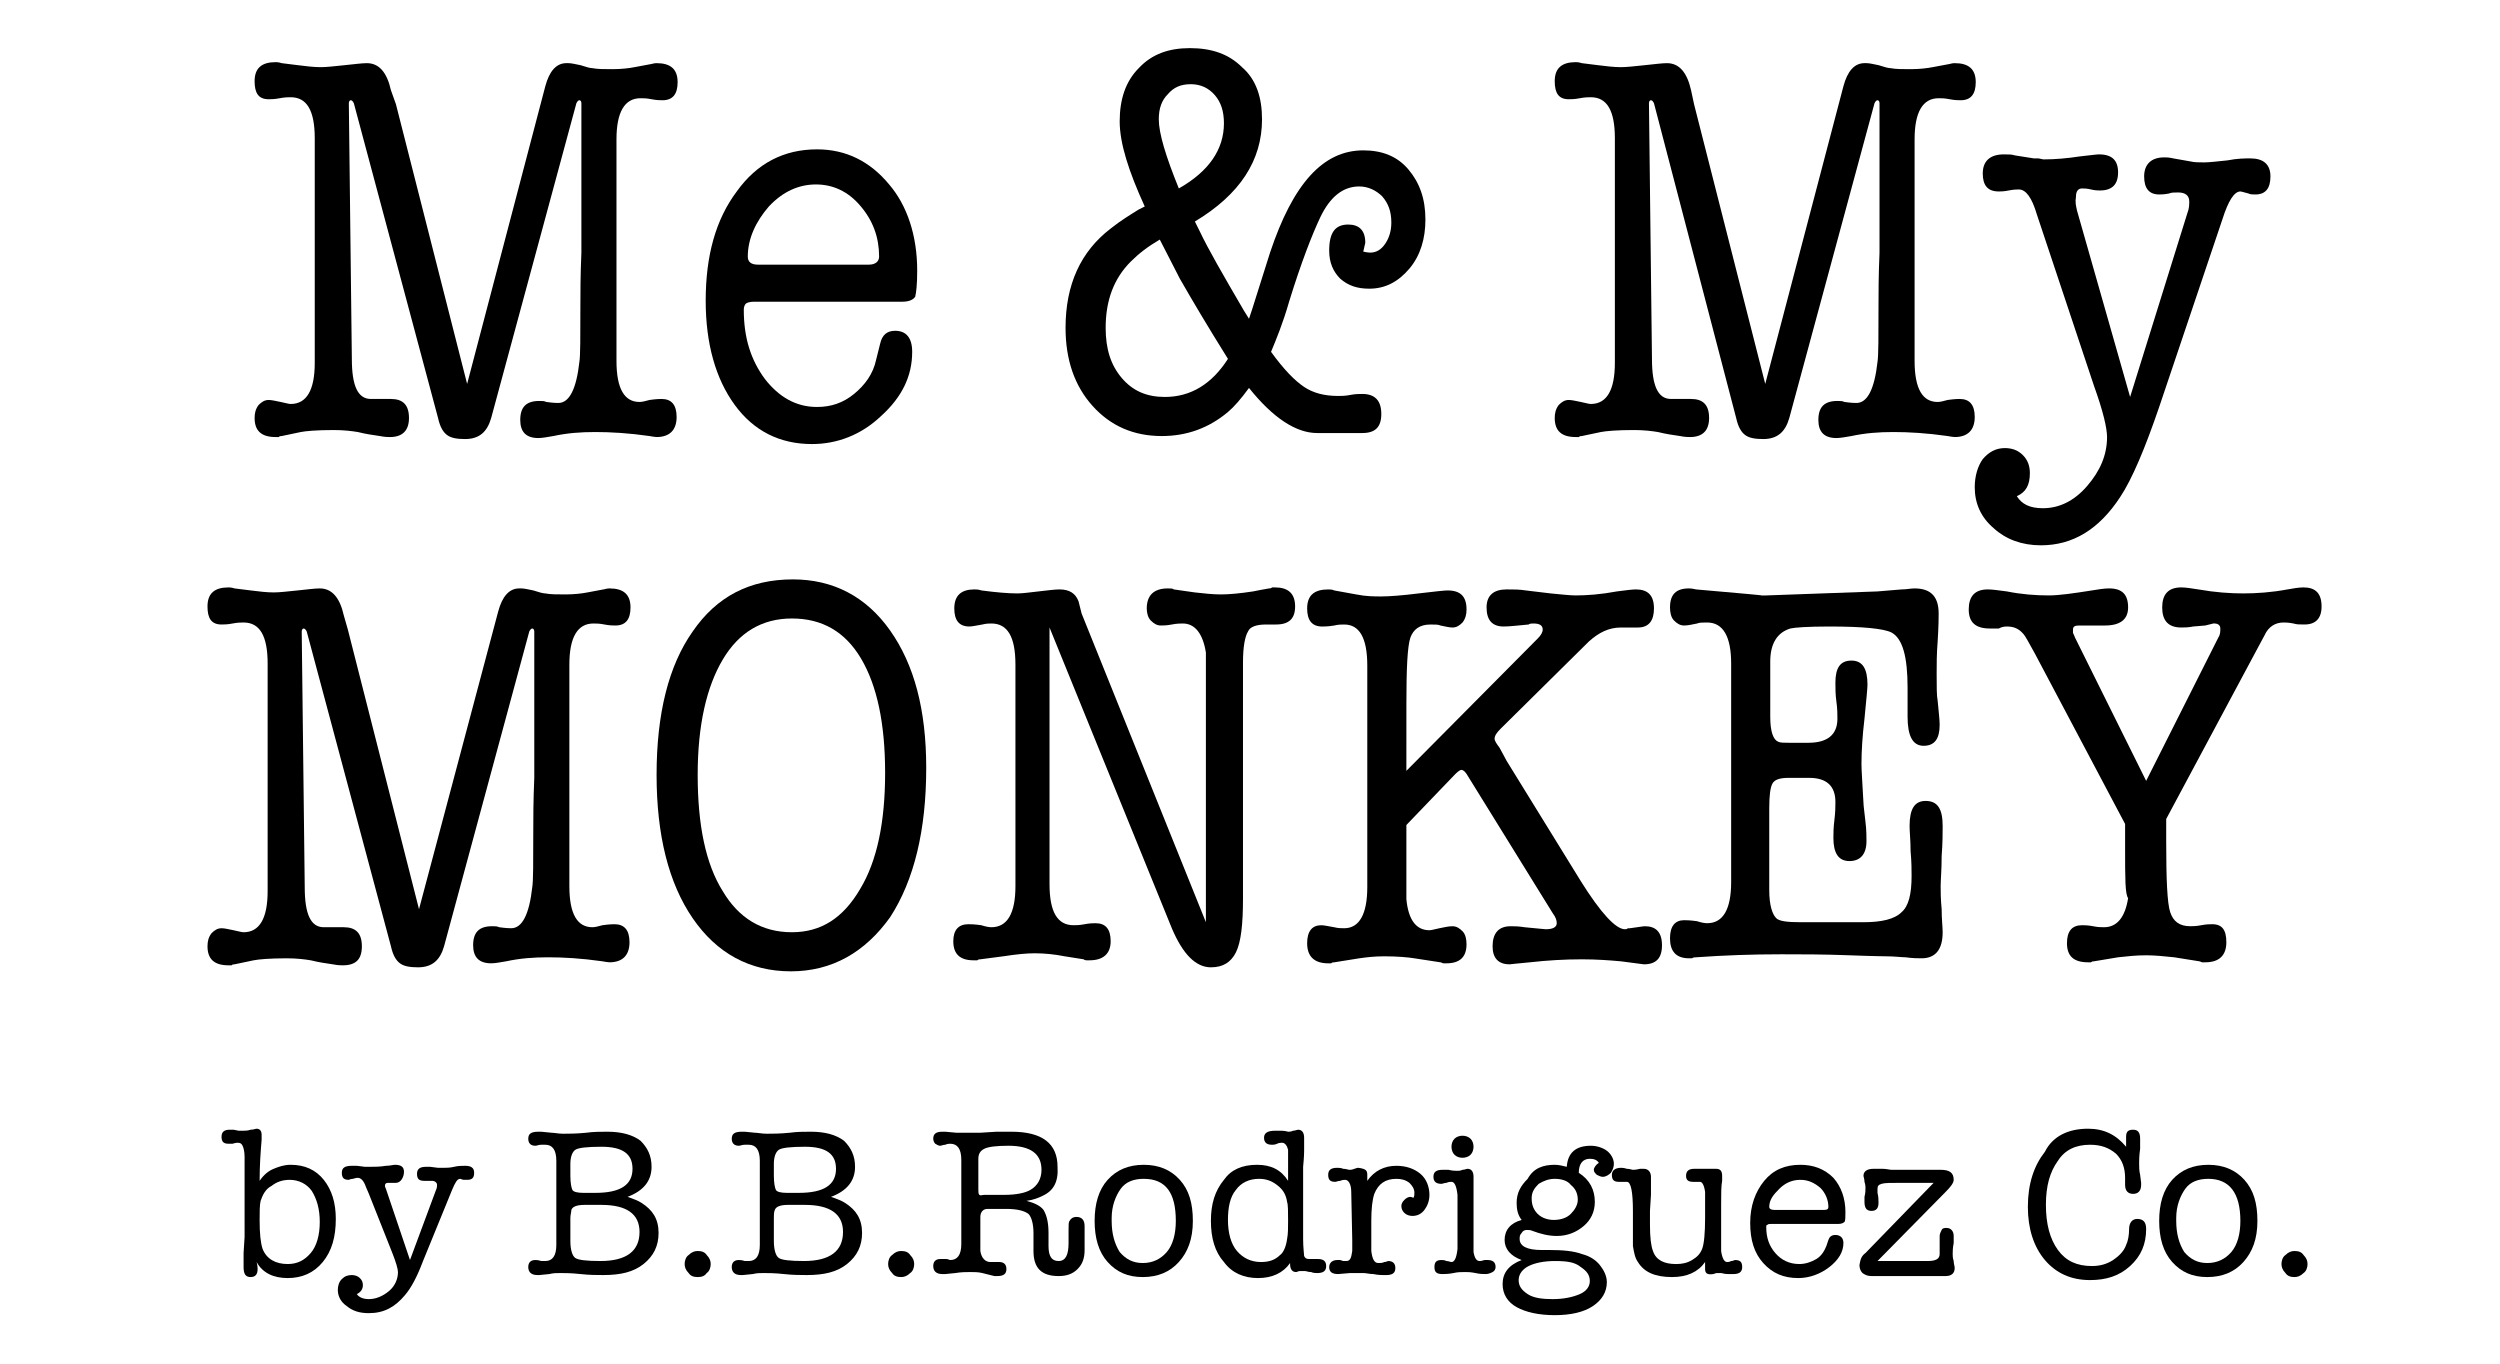 <?xml version="1.0" encoding="utf-8"?>
<!-- Generator: Adobe Illustrator 24.3.0, SVG Export Plug-In . SVG Version: 6.00 Build 0)  -->
<svg version="1.1" xmlns="http://www.w3.org/2000/svg" xmlns:xlink="http://www.w3.org/1999/xlink" x="0px" y="0px"
	 viewBox="0 0 249.4 136.1" style="enable-background:new 0 0 249.4 136.1;" xml:space="preserve">
<g id="Guides">
</g>
<g id="Crop_Marks">
	<g>
		<path d="M39.5,10.4l7.1,27.9l7.8-29.7c0.4-1.5,1.1-2.3,2.1-2.3h0.2c0.3,0,0.7,0.1,1.2,0.2c0.6,0.2,1,0.3,1.2,0.3
			c0.5,0.1,1.2,0.1,2,0.1c0.9,0,1.7-0.1,2.2-0.2l1.6-0.3c0.1,0,0.3-0.1,0.6-0.1c1.4,0,2.1,0.6,2.1,1.9c0,1.2-0.5,1.8-1.5,1.8
			c-0.2,0-0.6,0-1.1-0.1c-0.5-0.1-0.8-0.1-1.1-0.1c-1.6,0-2.4,1.4-2.4,4.1v3.9v4.8v4.7v8.7c0,2.8,0.8,4.1,2.3,4.1
			c0.3,0,0.6-0.1,1-0.2c0.7-0.1,1.1-0.1,1.2-0.1c1,0,1.5,0.6,1.5,1.8c0,1.3-0.7,2-2,2c0.1,0-0.2,0-0.7-0.1c-2.1-0.3-3.9-0.4-5.4-0.4
			c-1.5,0-2.8,0.1-4.2,0.4c-0.6,0.1-1.1,0.2-1.5,0.2c-1.2,0-1.8-0.6-1.8-1.8c0-1.3,0.6-1.9,1.9-1.9c0.3,0,0.5,0,0.7,0.1
			c0.7,0.1,1.1,0.1,1.2,0.1c1.1,0,1.8-1.4,2.1-4.1c0.1-0.6,0.1-2.5,0.1-5.6c0-1.2,0-3,0.1-5.3V20v-9.7c0-0.2-0.1-0.3-0.2-0.3
			c-0.1,0-0.2,0.1-0.3,0.3l-8.5,31.4c-0.4,1.4-1.2,2.1-2.6,2.1c-0.8,0-1.4-0.1-1.8-0.4c-0.4-0.3-0.7-0.8-0.9-1.7l-8.4-31.4
			c-0.1-0.2-0.2-0.3-0.3-0.3c-0.1,0-0.2,0.1-0.2,0.3l0.3,25.5c0,2.7,0.6,4,1.9,4c0.3,0,0.8,0,1.4,0h0.6c1.2,0,1.8,0.6,1.8,1.9
			c0,1.2-0.6,1.9-1.9,1.9c-0.2,0-0.5,0-1-0.1c-0.7-0.1-1.4-0.2-2.2-0.4c-0.6-0.1-1.4-0.2-2.4-0.2c-1.7,0-2.8,0.1-3.3,0.2l-1.9,0.4
			c-0.1,0-0.2,0-0.3,0.1c-0.1,0-0.2,0-0.3,0c-1.4,0-2.1-0.6-2.1-1.9c0-0.5,0.1-0.9,0.4-1.3c0.3-0.3,0.6-0.5,1-0.5
			c0.3,0,0.7,0.1,1.2,0.2c0.5,0.1,0.8,0.2,1,0.2c1.6,0,2.4-1.4,2.4-4.1V13.8c0-2.8-0.8-4.1-2.4-4.1c-0.2,0-0.6,0-1.1,0.1
			c-0.5,0.1-0.9,0.1-1.1,0.1c-1,0-1.4-0.6-1.4-1.8c0-1.3,0.7-1.9,2.1-1.9c0.1,0,0.3,0,0.6,0.1l1.6,0.2c0.8,0.1,1.6,0.2,2.3,0.2
			c0.6,0,1.4-0.1,2.4-0.2c1-0.1,1.7-0.2,2.2-0.2c1.2,0,2,0.9,2.4,2.7L39.5,10.4z"/>
		<path d="M91.5,27c0,1.4-0.1,2.2-0.2,2.6c-0.2,0.3-0.6,0.5-1.3,0.5H75.2c-0.4,0-0.7,0.1-0.8,0.2c-0.1,0.1-0.2,0.3-0.2,0.6
			c0,2.8,0.7,5,2.1,6.9c1.4,1.8,3.1,2.8,5.2,2.8c1.4,0,2.6-0.4,3.7-1.3c1.1-0.9,1.9-2,2.2-3.4l0.4-1.6c0.2-0.9,0.7-1.3,1.5-1.3
			c1.1,0,1.7,0.7,1.7,2.1c0,2.4-1,4.5-3.1,6.4c-2,1.9-4.4,2.8-6.9,2.8c-3.2,0-5.8-1.3-7.7-3.9c-1.9-2.6-2.9-6.1-2.9-10.4
			c0-4.5,1-8.1,3.1-10.9c2-2.8,4.7-4.2,8-4.2c2.9,0,5.3,1.2,7.2,3.5C90.5,20.5,91.5,23.5,91.5,27z M74.6,25.6c0,0.5,0.3,0.8,1,0.8
			h11.1c0.6,0,1-0.3,1-0.8c0-1.9-0.6-3.6-1.9-5.1c-1.2-1.4-2.7-2.1-4.4-2.1c-1.7,0-3.3,0.7-4.7,2.2C75.4,22.1,74.6,23.8,74.6,25.6z"
			/>
		<path d="M125.9,11.9c0,4.1-2.2,7.5-6.7,10.2l0.5,1c0.8,1.7,2.3,4.3,4.4,7.9l0.5,0.8l0.3-0.9l1.8-5.7C129,18.3,132,15,136,15
			c1.9,0,3.4,0.6,4.5,1.9c1.1,1.3,1.7,2.9,1.7,5c0,1.9-0.5,3.6-1.6,4.9c-1.1,1.3-2.4,2-4,2c-1.2,0-2.1-0.3-2.9-1
			c-0.7-0.7-1.1-1.6-1.1-2.8c0-1.8,0.6-2.6,1.9-2.6c1.1,0,1.7,0.6,1.7,1.8c0,0.1-0.1,0.4-0.2,0.9c0.4,0.1,0.7,0.1,0.7,0.1
			c0.6,0,1.1-0.3,1.5-0.9c0.4-0.6,0.6-1.3,0.6-2.1c0-1.1-0.3-1.9-0.9-2.6c-0.6-0.6-1.4-1-2.3-1c-1.6,0-2.9,1-3.9,3.1
			c-0.8,1.7-1.9,4.5-3.1,8.4c-0.6,2.1-1.3,3.8-1.8,5c1.3,1.8,2.4,2.9,3.3,3.5c0.9,0.6,2,0.9,3.4,0.9c0.3,0,0.7,0,1.2-0.1
			c0.5-0.1,0.9-0.1,1.2-0.1c1.3,0,1.9,0.7,1.9,2c0,1.3-0.6,1.9-1.9,1.9c0,0-0.3,0-0.7,0c-0.4,0-0.9,0-1.3,0h-2.5
			c-2.1,0-4.4-1.5-6.8-4.5c-0.8,1.1-1.5,1.9-2.1,2.4c-1.9,1.6-4.1,2.4-6.6,2.4c-2.8,0-5.1-1-6.9-3c-1.8-2-2.7-4.6-2.7-7.8
			c0-4.3,1.5-7.6,4.5-9.9c1-0.8,2-1.4,2.8-1.9l0.6-0.3c-1.6-3.5-2.5-6.3-2.5-8.5c0-2.2,0.6-4,1.9-5.3c1.3-1.4,3-2,5.1-2
			c2.2,0,3.9,0.6,5.2,1.9C125.3,7.9,125.9,9.7,125.9,11.9z M117.7,27.8c-0.7-1.4-1.4-2.7-2-3.9c-1.2,0.7-2.1,1.4-2.9,2.2
			c-1.7,1.7-2.5,3.9-2.5,6.6c0,2.1,0.5,3.7,1.6,5c1.1,1.3,2.5,1.9,4.3,1.9c2.6,0,4.7-1.3,6.3-3.8C120.5,32.6,118.9,29.9,117.7,27.8z
			 M115.6,11.9c0,1.4,0.7,3.7,2,6.9c3-1.7,4.5-3.9,4.5-6.5c0-1.2-0.3-2.1-0.9-2.8c-0.6-0.7-1.4-1.1-2.4-1.1c-1,0-1.7,0.3-2.3,1
			C115.9,10,115.6,10.8,115.6,11.9z"/>
		<path d="M169,10.4l7.1,27.9l7.8-29.7c0.4-1.5,1.1-2.3,2.1-2.3h0.2c0.3,0,0.7,0.1,1.2,0.2c0.6,0.2,1,0.3,1.2,0.3
			c0.5,0.1,1.2,0.1,2,0.1c0.9,0,1.7-0.1,2.2-0.2l1.6-0.3c0.1,0,0.3-0.1,0.6-0.1c1.4,0,2.1,0.6,2.1,1.9c0,1.2-0.5,1.8-1.5,1.8
			c-0.2,0-0.6,0-1.1-0.1c-0.5-0.1-0.8-0.1-1.1-0.1c-1.6,0-2.4,1.4-2.4,4.1v3.9v4.8v4.7v8.7c0,2.8,0.8,4.1,2.3,4.1
			c0.3,0,0.6-0.1,1-0.2c0.7-0.1,1.1-0.1,1.2-0.1c1,0,1.5,0.6,1.5,1.8c0,1.3-0.7,2-2,2c0.1,0-0.2,0-0.7-0.1c-2.1-0.3-3.9-0.4-5.4-0.4
			c-1.5,0-2.8,0.1-4.2,0.4c-0.6,0.1-1.1,0.2-1.5,0.2c-1.2,0-1.8-0.6-1.8-1.8c0-1.3,0.6-1.9,1.9-1.9c0.3,0,0.5,0,0.7,0.1
			c0.7,0.1,1.1,0.1,1.2,0.1c1.1,0,1.8-1.4,2.1-4.1c0.1-0.6,0.1-2.5,0.1-5.6c0-1.2,0-3,0.1-5.3V20v-9.7c0-0.2-0.1-0.3-0.2-0.3
			c-0.1,0-0.2,0.1-0.3,0.3l-8.5,31.4c-0.4,1.4-1.2,2.1-2.6,2.1c-0.8,0-1.4-0.1-1.8-0.4c-0.4-0.3-0.7-0.8-0.9-1.7L165,10.3
			c-0.1-0.2-0.2-0.3-0.3-0.3c-0.1,0-0.2,0.1-0.2,0.3l0.3,25.5c0,2.7,0.6,4,1.9,4c0.3,0,0.8,0,1.4,0h0.6c1.2,0,1.8,0.6,1.8,1.9
			c0,1.2-0.6,1.9-1.9,1.9c-0.2,0-0.5,0-1-0.1c-0.7-0.1-1.4-0.2-2.2-0.4c-0.6-0.1-1.4-0.2-2.4-0.2c-1.7,0-2.8,0.1-3.3,0.2l-1.9,0.4
			c-0.1,0-0.2,0-0.3,0.1c-0.1,0-0.2,0-0.3,0c-1.4,0-2.1-0.6-2.1-1.9c0-0.5,0.1-0.9,0.4-1.3c0.3-0.3,0.6-0.5,1-0.5
			c0.3,0,0.7,0.1,1.2,0.2c0.5,0.1,0.8,0.2,1,0.2c1.6,0,2.4-1.4,2.4-4.1V13.8c0-2.8-0.8-4.1-2.4-4.1c-0.2,0-0.6,0-1.1,0.1
			c-0.5,0.1-0.9,0.1-1.1,0.1c-1,0-1.4-0.6-1.4-1.8c0-1.3,0.7-1.9,2.1-1.9c0.1,0,0.3,0,0.6,0.1l1.6,0.2c0.8,0.1,1.6,0.2,2.3,0.2
			c0.6,0,1.4-0.1,2.4-0.2c1-0.1,1.7-0.2,2.2-0.2c1.2,0,2,0.9,2.4,2.7L169,10.4z"/>
		<path d="M207.2,21l5.3,18.6l5.7-18.3c0.2-0.5,0.2-0.9,0.2-1.2c0-0.6-0.4-0.9-1.1-0.9c-0.4,0-0.7,0-0.9,0.1c-0.5,0.1-0.8,0.1-1,0.1
			c-1,0-1.5-0.6-1.5-1.8c0-1.2,0.7-1.9,2-1.9c0.2,0,0.5,0,0.9,0.1l1.7,0.3c0.4,0.1,0.9,0.1,1.4,0.1c0.5,0,1.3-0.1,2.3-0.2
			c1-0.2,1.8-0.2,2.3-0.2c1.3,0,2,0.6,2,1.8c0,1.2-0.5,1.8-1.5,1.8c-0.3,0-0.5,0-0.7-0.1c-0.4-0.1-0.7-0.2-0.8-0.2
			c-0.6,0-1.2,0.9-1.8,2.8l-6.3,18.7c-1.4,4.1-2.7,7.2-3.9,9c-2.1,3.2-4.7,4.8-7.9,4.8c-1.9,0-3.5-0.6-4.7-1.7
			c-1.3-1.1-1.9-2.5-1.9-4.1c0-1.1,0.3-2.1,0.8-2.8c0.6-0.7,1.3-1.1,2.2-1.1c0.7,0,1.3,0.2,1.8,0.7c0.5,0.5,0.7,1.1,0.7,1.8
			c0,1.2-0.4,1.9-1.3,2.3c0.5,0.8,1.3,1.2,2.6,1.2c1.6,0,3.1-0.7,4.4-2.2c1.3-1.5,2-3.1,2-4.9c0-0.9-0.4-2.6-1.3-5.1l-5.1-15.3
			l-0.6-1.8c-0.5-1.7-1.1-2.5-1.8-2.5c-0.2,0-0.5,0-1,0.1c-0.5,0.1-0.8,0.1-1,0.1c-1.1,0-1.6-0.6-1.6-1.8c0-1.2,0.7-1.9,2.1-1.9
			c0.5,0,0.8,0,1.1,0.1l1.9,0.3c0,0,0.2,0,0.4,0c0.2,0,0.4,0.1,0.6,0.1c1.1,0,2.3-0.1,3.6-0.3c1-0.1,1.6-0.2,1.9-0.2
			c1.3,0,1.9,0.6,1.9,1.8s-0.6,1.8-1.8,1.8c-0.2,0-0.5,0-0.9-0.1c-0.4-0.1-0.7-0.1-0.9-0.1c-0.4,0-0.6,0.3-0.6,0.8
			C207,20.2,207.1,20.5,207.2,21z"/>
	</g>
	<g>
		<path d="M34.7,62.8l7.1,27.9L49.7,61c0.4-1.5,1.1-2.3,2.1-2.3H52c0.3,0,0.7,0.1,1.2,0.2c0.6,0.2,1,0.3,1.2,0.3
			c0.5,0.1,1.2,0.1,2,0.1c0.9,0,1.7-0.1,2.2-0.2l1.6-0.3c0.1,0,0.3-0.1,0.6-0.1c1.4,0,2.1,0.6,2.1,1.9c0,1.2-0.5,1.8-1.5,1.8
			c-0.2,0-0.6,0-1.1-0.1c-0.5-0.1-0.8-0.1-1.1-0.1c-1.6,0-2.4,1.4-2.4,4.1v3.9v4.8v4.7v8.7c0,2.8,0.8,4.1,2.3,4.1
			c0.3,0,0.6-0.1,1-0.2c0.7-0.1,1.1-0.1,1.2-0.1c1,0,1.5,0.6,1.5,1.8c0,1.3-0.7,2-2,2c0.1,0-0.2,0-0.7-0.1c-2.1-0.3-3.9-0.4-5.4-0.4
			c-1.5,0-2.8,0.1-4.2,0.4c-0.6,0.1-1.1,0.2-1.5,0.2c-1.2,0-1.8-0.6-1.8-1.8c0-1.3,0.6-1.9,1.9-1.9c0.3,0,0.5,0,0.7,0.1
			c0.7,0.1,1.1,0.1,1.2,0.1c1.1,0,1.8-1.4,2.1-4.1c0.1-0.6,0.1-2.5,0.1-5.6c0-1.2,0-3,0.1-5.3v-4.9v-9.7c0-0.2-0.1-0.3-0.2-0.3
			c-0.1,0-0.2,0.1-0.3,0.3l-8.5,31.4c-0.4,1.4-1.2,2.1-2.6,2.1c-0.8,0-1.4-0.1-1.8-0.4c-0.4-0.3-0.7-0.8-0.9-1.7l-8.4-31.4
			c-0.1-0.2-0.2-0.3-0.3-0.3c-0.1,0-0.2,0.1-0.2,0.3l0.3,25.5c0,2.7,0.6,4,1.9,4c0.3,0,0.8,0,1.4,0h0.6c1.2,0,1.8,0.6,1.8,1.9
			s-0.6,1.9-1.9,1.9c-0.2,0-0.5,0-1-0.1c-0.7-0.1-1.4-0.2-2.2-0.4c-0.6-0.1-1.4-0.2-2.4-0.2c-1.7,0-2.8,0.1-3.3,0.2l-1.9,0.4
			c-0.1,0-0.2,0-0.3,0.1c-0.1,0-0.2,0-0.3,0c-1.4,0-2.1-0.6-2.1-1.9c0-0.5,0.1-0.9,0.4-1.3c0.3-0.3,0.6-0.5,1-0.5
			c0.3,0,0.7,0.1,1.2,0.2c0.5,0.1,0.8,0.2,1,0.2c1.6,0,2.4-1.4,2.4-4.1V66.2c0-2.8-0.8-4.1-2.4-4.1c-0.2,0-0.6,0-1.1,0.1
			c-0.5,0.1-0.9,0.1-1.1,0.1c-1,0-1.4-0.6-1.4-1.8c0-1.3,0.7-1.9,2.1-1.9c0.1,0,0.3,0,0.6,0.1l1.6,0.2c0.8,0.1,1.6,0.2,2.3,0.2
			c0.6,0,1.4-0.1,2.4-0.2c1-0.1,1.7-0.2,2.2-0.2c1.2,0,2,0.9,2.4,2.7L34.7,62.8z"/>
		<path d="M78.9,96.9c-4.1,0-7.4-1.8-9.8-5.3c-2.4-3.5-3.6-8.3-3.6-14.3c0-6.1,1.2-10.9,3.6-14.3c2.4-3.5,5.7-5.2,10-5.2
			c4,0,7.3,1.7,9.7,5.1c2.4,3.4,3.6,7.9,3.6,13.7c0,6.2-1.2,11.2-3.6,14.9C86.3,95,83,96.9,78.9,96.9z M79,61.7
			c-3,0-5.3,1.4-6.9,4.1c-1.6,2.7-2.5,6.5-2.5,11.5c0,5,0.8,8.9,2.5,11.6c1.6,2.7,3.9,4.1,6.9,4.1c2.9,0,5.1-1.4,6.8-4.3
			c1.7-2.8,2.5-6.7,2.5-11.6c0-4.9-0.8-8.7-2.4-11.4C84.3,63,82,61.7,79,61.7z"/>
		<path d="M107.9,61.2L120.3,92V69.8c0-2.9,0-4.4,0-4.7c-0.3-1.9-1.1-2.9-2.3-2.9c-0.2,0-0.6,0-1.1,0.1c-0.5,0.1-0.9,0.1-1.1,0.1
			c-0.4,0-0.7-0.2-1-0.5s-0.4-0.8-0.4-1.2c0-1.3,0.7-2,2.1-2c0.3,0,0.5,0,0.6,0.1l2.1,0.3c0.9,0.1,1.8,0.2,2.6,0.2
			c0.8,0,1.9-0.1,3.2-0.3c0.5-0.1,1-0.2,1.6-0.3c0.1,0,0.2,0,0.3-0.1c0.1,0,0.2,0,0.3,0c1.3,0,2,0.6,2,1.9c0,1.2-0.6,1.8-1.9,1.8
			c-0.2,0-0.4,0-0.5,0h-0.5c-0.9,0-1.6,0.2-1.8,0.7c-0.3,0.5-0.5,1.5-0.5,3.1v3.1V75v14.7c0,2.5-0.2,4.3-0.7,5.3
			c-0.5,1-1.3,1.5-2.5,1.5c-1.5,0-2.8-1.3-3.9-3.9l-12.2-30v25.6c0,2.8,0.8,4.1,2.4,4.1c0.2,0,0.6,0,1.1-0.1
			c0.5-0.1,0.9-0.1,1.1-0.1c1,0,1.5,0.6,1.5,1.8c0,1.2-0.7,1.9-2.1,1.9c-0.1,0-0.2,0-0.3,0c-0.2,0-0.3-0.1-0.3-0.1l-1.9-0.3
			c-1-0.2-2-0.3-3-0.3c-0.8,0-1.8,0.1-3.1,0.3l-2.3,0.3c-0.1,0-0.2,0-0.3,0.1c-0.2,0-0.3,0-0.4,0c-1.3,0-2-0.6-2-1.9
			c0-1.1,0.5-1.7,1.5-1.7c0.2,0,0.6,0,1.3,0.1c0.3,0.1,0.7,0.2,1,0.2c1.6,0,2.4-1.4,2.4-4.1v-3.9v-4.8V75v-8.7
			c0-2.8-0.8-4.1-2.4-4.1c-0.2,0-0.5,0-0.9,0.1c-0.6,0.1-1,0.2-1.3,0.2c-1,0-1.5-0.6-1.5-1.8c0-1.3,0.7-1.9,2-1.9
			c0.2,0,0.4,0,0.7,0.1c1.5,0.2,2.7,0.3,3.6,0.3c0.5,0,1.2-0.1,2.1-0.2c0.9-0.1,1.6-0.2,2.1-0.2c1,0,1.6,0.4,1.9,1.2L107.9,61.2z"/>
		<path d="M140.3,76.9l13.1-13.2c0.3-0.3,0.5-0.6,0.5-0.9c0-0.4-0.3-0.6-0.9-0.6c-0.2,0-0.4,0-0.5,0.1c-1.1,0.1-1.9,0.2-2.5,0.2
			c-1.1,0-1.7-0.6-1.7-1.9c0-1.2,0.7-1.8,2-1.8c0.7,0,1.3,0,1.9,0.1l2.5,0.3c1.1,0.1,1.9,0.2,2.5,0.2c1.1,0,2.5-0.1,4.1-0.4
			c0.8-0.1,1.5-0.2,1.9-0.2c1.2,0,1.8,0.6,1.8,1.9c0,1.2-0.5,1.9-1.6,1.9c-0.1,0-0.2,0-0.5,0c-0.2,0-0.4,0-0.5,0c-0.2,0-0.4,0-0.7,0
			c-1.2,0-2.2,0.5-3.2,1.4l-8.8,8.7c-0.4,0.4-0.6,0.7-0.6,1c0,0.2,0.2,0.5,0.5,0.9l0.7,1.3l7.4,12c2,3.2,3.5,4.8,4.4,4.8
			c0.1,0,0.2,0,0.3-0.1c0.1,0,0.2,0,0.2,0c0.8-0.1,1.3-0.2,1.5-0.2c1.1,0,1.7,0.6,1.7,1.9s-0.6,1.9-1.8,1.9l-2.3-0.3
			c-1.1-0.1-2.4-0.2-3.9-0.2c-1.7,0-3.4,0.1-5.2,0.3c-1.2,0.1-1.9,0.2-2,0.2c-1.1,0-1.7-0.6-1.7-1.8c0-1.3,0.6-2,1.8-2
			c0.3,0,0.8,0,1.4,0.1c1.2,0.1,1.9,0.2,2.1,0.2c0.7,0,1.1-0.2,1.1-0.6c0-0.3-0.1-0.6-0.4-1l-8.6-13.9c-0.2-0.3-0.4-0.4-0.5-0.4
			c-0.1,0-0.3,0.1-0.6,0.4l-4.9,5.1c0,0.7,0,1.4,0,2.3c0,3.2,0,4.9,0,5.1c0.2,2.1,1,3.1,2.3,3.1c0.2,0,0.5-0.1,1-0.2
			c0.5-0.1,0.9-0.2,1.3-0.2c0.4,0,0.7,0.2,1,0.5c0.3,0.3,0.4,0.8,0.4,1.3c0,1.3-0.7,1.9-2,1.9c-0.1,0-0.2,0-0.3,0
			c-0.1,0-0.2-0.1-0.3-0.1l-2.6-0.4c-0.6-0.1-1.7-0.2-3-0.2c-1,0-1.8,0.1-2.5,0.2l-2.5,0.4c-0.1,0-0.2,0-0.3,0.1c-0.1,0-0.2,0-0.3,0
			c-1.4,0-2.1-0.7-2.1-2c0-1.2,0.5-1.8,1.4-1.8c0.3,0,0.7,0.1,1.3,0.2c0.4,0.1,0.7,0.1,1,0.1c1.5,0,2.3-1.4,2.3-4.1
			c0,0.1,0-1.2,0-3.9v-4.8v-4.6v-4.9l0-3.9c0-2.8-0.8-4.1-2.3-4.1c-0.3,0-0.6,0-1,0.1c-0.6,0.1-1,0.1-1.2,0.1c-1,0-1.5-0.6-1.5-1.8
			c0-1.3,0.7-1.9,2.1-1.9c0.2,0,0.4,0,0.6,0.1l2.2,0.4c1,0.2,1.8,0.2,2.5,0.2c0.8,0,2.1-0.1,3.7-0.3c1.7-0.2,2.6-0.3,2.9-0.3
			c1.3,0,1.9,0.6,1.9,1.9c0,0.5-0.1,0.9-0.4,1.3c-0.3,0.3-0.6,0.5-1,0.5c-0.3,0-0.7-0.1-1.2-0.2c-0.2-0.1-0.5-0.1-1-0.1
			c-1.1,0-1.7,0.5-2,1.3c-0.3,0.9-0.4,3.1-0.4,6.6V76.9z"/>
		<path d="M172.7,66.2c0-2.7-0.8-4.1-2.4-4.1c-0.4,0-0.8,0-1,0.1c-0.5,0.1-0.9,0.2-1.3,0.2c-0.4,0-0.7-0.2-1-0.5s-0.4-0.8-0.4-1.3
			c0-1.3,0.6-1.9,1.9-1.9c0,0,0.3,0,0.7,0.1c4.6,0.4,6.8,0.6,6.5,0.6h0.5l11.1-0.4c0.2,0,1-0.1,2.4-0.2c0.5,0,0.9-0.1,1.3-0.1
			c1.6,0,2.4,0.8,2.4,2.5c0,0.3,0,1.2-0.1,2.8c-0.1,1.2-0.1,2.3-0.1,3.2c0,1.3,0,2.2,0.1,2.7c0.1,1.1,0.2,1.9,0.2,2.4
			c0,1.4-0.5,2.1-1.6,2.1c-1.1,0-1.6-1-1.6-2.9v-2.9c0-3.1-0.5-4.9-1.6-5.5c-0.8-0.4-2.9-0.6-6.2-0.6c-2.2,0-3.5,0.1-3.9,0.2
			c-1.3,0.4-2,1.5-2,3.3v2.5c0,0.3,0,0.7,0,1.2c0,0.5,0,0.9,0,1.1v0.7c0,1.5,0.3,2.3,0.8,2.5c0.2,0.1,0.6,0.1,1.1,0.1h1.9
			c1.9,0,2.9-0.8,2.9-2.4c0-0.4,0-1-0.1-1.7c-0.1-0.7-0.1-1.3-0.1-1.9c0-1.5,0.5-2.2,1.6-2.2s1.6,0.8,1.6,2.4c0,0.3-0.1,1.4-0.3,3.4
			c-0.2,1.7-0.3,3.2-0.3,4.5c0,0.7,0.1,2,0.2,3.9c0,0.3,0.1,0.9,0.2,1.9c0.1,0.8,0.1,1.5,0.1,1.9c0,1.3-0.6,2-1.7,2
			c-1.1,0-1.6-0.8-1.6-2.3c0-0.4,0-1,0.1-1.8c0.1-0.8,0.1-1.4,0.1-1.8c0-1.6-0.9-2.4-2.6-2.4h-2.1c-0.9,0-1.4,0.2-1.6,0.6
			c-0.2,0.4-0.3,1.2-0.3,2.4v3.4c0,0.6,0,1.4,0,2.4c0,1.2,0,2,0,2.4c0,1.5,0.3,2.4,0.7,2.8c0.3,0.3,1.1,0.4,2.4,0.4h6.3
			c1.8,0,3.1-0.3,3.8-1c0.7-0.6,1-1.8,1-3.6c0-0.6,0-1.4-0.1-2.5c0-1.1-0.1-1.9-0.1-2.5c0-1.7,0.5-2.5,1.6-2.5
			c1.2,0,1.7,0.8,1.7,2.5c0,0.7,0,1.7-0.1,3c0,1.4-0.1,2.4-0.1,3c0,0.5,0,1.3,0.1,2.3c0,1,0.1,1.8,0.1,2.3c0,1.7-0.7,2.6-2.1,2.6
			c-0.3,0-0.9,0-1.6-0.1c-0.4,0-1.1-0.1-2-0.1c0.2,0-1,0-3.6-0.1c-2.6-0.1-4.9-0.1-6.8-0.1c-2.9,0-5.7,0.1-8.5,0.3
			c-0.1,0-0.3,0-0.4,0.1c-0.2,0-0.2,0-0.3,0c-1.3,0-1.9-0.7-1.9-2c0-1.2,0.5-1.8,1.4-1.8c0.2,0,0.6,0,1.3,0.1c0.3,0.1,0.7,0.2,1,0.2
			c1.6,0,2.4-1.4,2.4-4.1V66.2z"/>
		<path d="M212,84.7c0-0.1,0-0.5,0-1c0-0.6,0-1.1,0-1.5l-9-17c-0.6-1.1-1-1.8-1.1-1.9c-0.5-0.6-1-0.8-1.7-0.8
			c-0.4,0-0.6,0.1-0.8,0.2c-0.1,0-0.2,0-0.4,0c-0.2,0-0.4,0-0.5,0c-1.4,0-2.1-0.6-2.1-1.9c0-1.3,0.6-2,1.9-2c0.5,0,1.1,0.1,1.9,0.2
			c1.5,0.3,2.9,0.4,4.2,0.4c1,0,2.4-0.2,4.3-0.5c0.6-0.1,1.2-0.2,1.7-0.2c1.3,0,1.9,0.6,1.9,1.9c0,1.2-0.8,1.8-2.3,1.8h-0.5h-1.2
			h-0.9c-0.4,0-0.6,0.1-0.6,0.4c0,0.1,0,0.2,0,0.3c0,0.1,0.1,0.2,0.2,0.5l7.1,14.3l7.2-14.3c0.2-0.3,0.2-0.6,0.2-0.9
			c0-0.3-0.2-0.5-0.6-0.5h-0.1l-0.8,0.2l-1.2,0.1c-0.5,0.1-0.9,0.1-1.2,0.1c-1.3,0-1.9-0.7-1.9-2c0-1.3,0.6-2,1.9-2
			c0.5,0,1,0.1,1.7,0.2c1.7,0.3,3.2,0.4,4.5,0.4c1.3,0,2.8-0.1,4.4-0.4c0.6-0.1,1.1-0.2,1.6-0.2c1.2,0,1.8,0.6,1.8,1.9
			c0,1.2-0.6,1.8-1.7,1.8c-0.5,0-0.8,0-1.1-0.1c-0.5-0.1-0.8-0.1-1-0.1c-0.8,0-1.5,0.4-1.9,1.3l-0.7,1.3l-9.1,17v2.3
			c0,3.7,0.1,6.1,0.4,7c0.3,0.9,0.9,1.4,2,1.4c0.2,0,0.6,0,1.1-0.1c0.5-0.1,0.9-0.1,1.1-0.1c1,0,1.4,0.6,1.4,1.8c0,1.3-0.7,2-2.1,2
			c0,0-0.1,0-0.3,0c-0.1,0-0.2-0.1-0.3-0.1l-2.5-0.4c-1-0.1-1.9-0.2-2.8-0.2c-1,0-1.9,0.1-2.8,0.2l-2.4,0.4c-0.1,0-0.2,0-0.3,0.1
			c-0.2,0-0.3,0-0.3,0c-1.4,0-2.1-0.6-2.1-1.9c0-1.2,0.5-1.8,1.5-1.8c0.2,0,0.6,0,1.1,0.1c0.5,0.1,0.8,0.1,1.1,0.1
			c1.3,0,2.1-1,2.4-2.9C212,89.2,212,87.6,212,84.7z"/>
	</g>
	<g>
		<path d="M26.1,113.7c-0.1,1.2-0.2,2.5-0.2,4.1c0.4-0.6,0.9-1,1.4-1.2c0.5-0.2,1-0.4,1.7-0.4c1.4,0,2.5,0.5,3.3,1.5
			c0.8,1,1.2,2.3,1.2,3.9c0,1.8-0.4,3.2-1.3,4.3c-0.9,1.1-2.1,1.6-3.5,1.6c-1.4,0-2.5-0.5-3.1-1.6c0.1,0.4,0.1,0.6,0.1,0.7
			c0,0.5-0.2,0.8-0.7,0.8c-0.5,0-0.7-0.3-0.7-1c0-0.2,0-0.3,0-0.4c0-0.3,0-0.7,0-1l0.1-1.6V121v-5.6c0-0.5-0.1-0.9-0.2-1.1
			c-0.1-0.2-0.2-0.3-0.5-0.3c0,0-0.2,0-0.5,0.1c-0.2,0-0.3,0-0.4,0c-0.5,0-0.7-0.2-0.7-0.7c0-0.5,0.3-0.7,0.8-0.7c0.2,0,0.3,0,0.4,0
			l0.5,0.1c0.2,0,0.4,0,0.5,0c0.2,0,0.4,0,0.7-0.1c0.3,0,0.5-0.1,0.6-0.1c0.3,0,0.5,0.2,0.5,0.6V113.7z M26,119.8
			c-0.1,0.4-0.1,1.1-0.1,1.9c0,1.4,0.1,2.3,0.3,2.9c0.4,1,1.3,1.5,2.5,1.5c1,0,1.7-0.4,2.3-1.1s0.9-1.8,0.9-3.1
			c0-1.3-0.3-2.3-0.8-3.1c-0.5-0.7-1.3-1.1-2.2-1.1c-0.7,0-1.3,0.2-1.8,0.6C26.5,118.6,26.2,119.2,26,119.8z"/>
		<path d="M38.5,118.6l2.4,7.1l2.6-7c0.1-0.2,0.1-0.4,0.1-0.5c0-0.2-0.2-0.4-0.5-0.4c-0.2,0-0.3,0-0.4,0c-0.2,0-0.4,0-0.4,0
			c-0.5,0-0.7-0.2-0.7-0.7c0-0.5,0.3-0.7,0.9-0.7c0.1,0,0.2,0,0.4,0l0.8,0.1c0.2,0,0.4,0,0.6,0c0.2,0,0.6,0,1-0.1s0.8-0.1,1.1-0.1
			c0.6,0,0.9,0.2,0.9,0.7c0,0.5-0.2,0.7-0.7,0.7c-0.1,0-0.2,0-0.3,0c-0.2,0-0.3-0.1-0.4-0.1c-0.3,0-0.5,0.4-0.8,1.1l-2.9,7.1
			c-0.6,1.6-1.2,2.7-1.8,3.4c-1,1.2-2.1,1.8-3.6,1.8c-0.9,0-1.6-0.2-2.2-0.7c-0.6-0.4-0.9-1-0.9-1.6c0-0.4,0.1-0.8,0.4-1.1
			s0.6-0.4,1-0.4c0.3,0,0.6,0.1,0.8,0.3s0.3,0.4,0.3,0.7c0,0.4-0.2,0.7-0.6,0.9c0.2,0.3,0.6,0.5,1.2,0.5c0.7,0,1.4-0.3,2-0.8
			s0.9-1.2,0.9-1.9c0-0.3-0.2-1-0.6-2l-2.3-5.8l-0.3-0.7c-0.2-0.6-0.5-0.9-0.8-0.9c-0.1,0-0.2,0-0.5,0.1c-0.2,0-0.4,0.1-0.4,0.1
			c-0.5,0-0.7-0.2-0.7-0.7c0-0.5,0.3-0.7,1-0.7c0.2,0,0.4,0,0.5,0l0.8,0.1c0,0,0.1,0,0.2,0c0.1,0,0.2,0,0.3,0c0.5,0,1,0,1.6-0.1
			c0.4,0,0.7-0.1,0.9-0.1c0.6,0,0.9,0.2,0.9,0.7S40,118,39.5,118c-0.1,0-0.2,0-0.4,0c-0.2,0-0.3,0-0.4,0c-0.2,0-0.3,0.1-0.3,0.3
			C38.4,118.3,38.4,118.4,38.5,118.6z"/>
		<path d="M65,116.4c0,1.4-0.8,2.4-2.4,3c0.6,0.2,1.1,0.4,1.4,0.6c1.1,0.7,1.7,1.6,1.7,3c0,1.3-0.5,2.3-1.5,3.1
			c-1,0.8-2.3,1.1-4,1.1c-0.6,0-1.4,0-2.3-0.1c-0.9-0.1-1.6-0.1-2-0.1c-0.4,0-0.7,0-1.1,0.1l-1,0.1c0,0-0.1,0-0.1,0
			c-0.1,0-0.1,0-0.1,0c-0.6,0-0.9-0.3-0.9-0.8c0-0.4,0.2-0.7,0.7-0.7c0.1,0,0.3,0,0.6,0.1c0.2,0,0.3,0,0.4,0c0.7,0,1.1-0.5,1.1-1.6
			v-8.4c0-1.1-0.4-1.6-1.1-1.6c-0.1,0-0.3,0-0.4,0c-0.3,0-0.4,0.1-0.6,0.1c-0.4,0-0.7-0.2-0.7-0.7c0-0.5,0.3-0.7,1-0.7h0.3l1,0.1
			c0.3,0,0.7,0.1,1.2,0.1c0.5,0,1.3,0,2.3-0.1c0.7-0.1,1.4-0.1,2.1-0.1c1.4,0,2.5,0.3,3.3,0.9C64.6,114.5,65,115.3,65,116.4z
			 M56.9,117.3c0,0.7,0.1,1.2,0.2,1.4c0.1,0.2,0.5,0.3,1.1,0.3h1.2c2.5,0,3.7-0.8,3.7-2.4c0-1.5-1-2.2-3.1-2.2
			c-1.4,0-2.3,0.1-2.6,0.3c-0.3,0.2-0.5,0.7-0.5,1.4V117.3z M56.9,121.5v2.3c0,0.9,0.2,1.5,0.5,1.7c0.3,0.2,1.1,0.3,2.5,0.3
			c2.6,0,3.9-1,3.9-2.9c0-1.8-1.3-2.7-3.8-2.7h-1.7c-0.8,0-1.2,0.2-1.3,0.5C57,120.9,56.9,121.2,56.9,121.5z"/>
		<path d="M69.6,127.4c-0.4,0-0.7-0.1-0.9-0.4c-0.3-0.3-0.4-0.6-0.4-0.9s0.1-0.7,0.4-0.9c0.3-0.3,0.6-0.4,0.9-0.4
			c0.4,0,0.7,0.1,0.9,0.4c0.3,0.3,0.4,0.6,0.4,0.9s-0.1,0.7-0.4,0.9C70.3,127.3,70,127.4,69.6,127.4z"/>
		<path d="M85.3,116.4c0,1.4-0.8,2.4-2.4,3c0.6,0.2,1.1,0.4,1.4,0.6c1.1,0.7,1.7,1.6,1.7,3c0,1.3-0.5,2.3-1.5,3.1
			c-1,0.8-2.3,1.1-4,1.1c-0.6,0-1.4,0-2.3-0.1c-0.9-0.1-1.6-0.1-2-0.1c-0.4,0-0.7,0-1.1,0.1l-1,0.1c0,0-0.1,0-0.1,0
			c-0.1,0-0.1,0-0.1,0c-0.6,0-0.9-0.3-0.9-0.8c0-0.4,0.2-0.7,0.7-0.7c0.1,0,0.3,0,0.6,0.1c0.2,0,0.3,0,0.4,0c0.7,0,1.1-0.5,1.1-1.6
			v-8.4c0-1.1-0.4-1.6-1.1-1.6c-0.1,0-0.3,0-0.4,0c-0.3,0-0.4,0.1-0.6,0.1c-0.4,0-0.7-0.2-0.7-0.7c0-0.5,0.3-0.7,1-0.7h0.3l1,0.1
			c0.3,0,0.7,0.1,1.2,0.1c0.5,0,1.3,0,2.3-0.1c0.7-0.1,1.4-0.1,2.1-0.1c1.4,0,2.5,0.3,3.3,0.9C84.9,114.5,85.3,115.3,85.3,116.4z
			 M77.2,117.3c0,0.7,0.1,1.2,0.2,1.4c0.1,0.2,0.5,0.3,1.1,0.3h1.2c2.5,0,3.7-0.8,3.7-2.4c0-1.5-1-2.2-3.1-2.2
			c-1.4,0-2.3,0.1-2.6,0.3c-0.3,0.2-0.5,0.7-0.5,1.4V117.3z M77.2,121.5v2.3c0,0.9,0.2,1.5,0.5,1.7c0.3,0.2,1.1,0.3,2.5,0.3
			c2.6,0,3.9-1,3.9-2.9c0-1.8-1.3-2.7-3.8-2.7h-1.7c-0.8,0-1.2,0.2-1.3,0.5C77.2,120.9,77.2,121.2,77.2,121.5z"/>
		<path d="M89.9,127.4c-0.4,0-0.7-0.1-0.9-0.4c-0.3-0.3-0.4-0.6-0.4-0.9s0.1-0.7,0.4-0.9c0.3-0.3,0.6-0.4,0.9-0.4
			c0.4,0,0.7,0.1,0.9,0.4c0.3,0.3,0.4,0.6,0.4,0.9s-0.1,0.7-0.4,0.9C90.5,127.3,90.2,127.4,89.9,127.4z"/>
		<path d="M104,119.3c-0.4,0.2-0.9,0.4-1.6,0.5c0.8,0.2,1.4,0.5,1.7,0.9c0.3,0.5,0.5,1.2,0.5,2.3v1c0,0.1,0,0.1,0,0.3
			c0,1,0.3,1.5,1,1.5c0.7,0,1-0.6,1-1.8v-0.6v-0.5v-0.3c0-0.4,0-0.7,0.1-0.8c0.1-0.2,0.3-0.4,0.7-0.4c0.5,0,0.8,0.3,0.8,0.9
			c0,0,0,0.2,0,0.5v0.4c0,0.3,0,0.5,0,0.6v0.5c0,0.1,0,0.2,0,0.4c0,0.8-0.2,1.4-0.7,1.9c-0.5,0.5-1.1,0.7-1.9,0.7
			c-1.7,0-2.5-0.8-2.5-2.5v-0.6v-0.7v-0.5c0-0.9-0.2-1.6-0.5-1.9c-0.4-0.3-1.1-0.5-2.2-0.5h-1.9c-0.4,0-0.7,0.3-0.7,0.8v1.6
			c0,1,0,1.6,0,1.8c0.1,0.7,0.5,1.1,1,1.1c0.2,0,0.3,0,0.4,0c0.2,0,0.4,0,0.5,0c0.4,0,0.7,0.2,0.7,0.7c0,0.5-0.3,0.7-0.9,0.7l-0.3,0
			L98,127c-0.4-0.1-0.8-0.1-1.2-0.1c-0.4,0-0.9,0-1.5,0.1l-1,0.1c-0.2,0-0.3,0-0.3,0c-0.6,0-0.9-0.3-0.9-0.8c0-0.4,0.2-0.7,0.7-0.7
			c0.1,0,0.3,0,0.6,0c0.2,0,0.3,0.1,0.4,0.1c0.7,0,1.1-0.5,1.1-1.6v-8.4c0-1.1-0.4-1.6-1.1-1.6c-0.1,0-0.3,0-0.5,0.1
			c-0.2,0-0.4,0.1-0.5,0.1c-0.2,0-0.3-0.1-0.5-0.2c-0.1-0.1-0.2-0.3-0.2-0.5c0-0.5,0.3-0.7,0.9-0.7c0.1,0,0.2,0,0.3,0l1.1,0.1
			c0.3,0,0.6,0,1,0c0.4,0,0.9,0,1.4,0l1.6-0.1c0.5,0,1,0,1.5,0c3.1,0,4.6,1.2,4.6,3.5C105.6,117.9,105.1,118.8,104,119.3z
			 M98.2,119.2h2c1.2,0,2.1-0.2,2.6-0.5c0.7-0.4,1.1-1.1,1.1-2c0-1.6-1.1-2.4-3.3-2.4c-1.2,0-2,0.1-2.4,0.3c-0.4,0.2-0.6,0.5-0.6,1
			v0.7v2.4c0,0.2,0,0.4,0.1,0.5S98,119.2,98.2,119.2z"/>
		<path d="M114,127.4c-1.5,0-2.6-0.5-3.5-1.5c-0.9-1-1.3-2.4-1.3-4.1s0.4-3.1,1.3-4.1s2.1-1.5,3.6-1.5c1.5,0,2.7,0.5,3.6,1.5
			c0.9,1,1.3,2.3,1.3,4.1s-0.5,3.1-1.4,4.1C116.7,126.9,115.5,127.4,114,127.4z M114.1,117.6c-1,0-1.8,0.3-2.3,1s-0.9,1.7-0.9,2.9
			v0.3c0,1.3,0.3,2.3,0.8,3.1c0.6,0.7,1.3,1.1,2.3,1.1c1,0,1.8-0.4,2.4-1.1c0.6-0.7,0.9-1.8,0.9-3.1
			C117.3,119,116.3,117.6,114.1,117.6z"/>
		<path d="M125.4,116.2c1.4,0,2.4,0.5,3.1,1.6v-2.1c0-0.6,0-0.9,0-1c-0.1-0.4-0.3-0.7-0.6-0.7c-0.1,0-0.3,0-0.5,0.1
			s-0.4,0.1-0.5,0.1c-0.5,0-0.8-0.2-0.8-0.7c0-0.5,0.4-0.7,1.1-0.7c0.1,0,0.3,0,0.6,0c0.4,0,0.7,0.1,0.7,0.1c0.1,0,0.3,0,0.5-0.1
			c0.2,0,0.4-0.1,0.5-0.1c0.4,0,0.6,0.3,0.6,0.8v0.2c0,0,0,0.4,0,1.1c0,0.1,0,0.6-0.1,1.6c0,0.7,0,1.2,0,1.6v2.1v3.5
			c0,0.9,0.1,1.5,0.1,1.7c0.1,0.2,0.2,0.3,0.5,0.3c0.2,0,0.3,0,0.4,0c0.2,0,0.4,0,0.5,0c0.5,0,0.8,0.2,0.8,0.7
			c0,0.5-0.3,0.7-0.9,0.7c-0.1,0-0.4,0-0.6-0.1c-0.3,0-0.5-0.1-0.6-0.1c0,0-0.2,0-0.5,0c-0.2,0-0.3,0.1-0.4,0.1
			c-0.4,0-0.6-0.3-0.6-0.8v-0.1V126c-0.7,1-1.8,1.5-3.2,1.5c-1.4,0-2.6-0.5-3.4-1.6c-0.9-1-1.3-2.4-1.3-4.1c0-1.7,0.4-3,1.3-4.1
			C122.8,116.7,123.9,116.2,125.4,116.2z M128.4,123.6c0.1-0.5,0.1-1.1,0.1-1.8c0-0.9,0-1.6-0.1-1.9c-0.1-0.7-0.4-1.2-0.9-1.6
			c-0.6-0.5-1.2-0.7-1.9-0.7c-1,0-1.8,0.4-2.3,1.1c-0.6,0.7-0.8,1.8-0.8,3c0,1.3,0.3,2.4,0.9,3.1s1.4,1.1,2.4,1.1
			c0.8,0,1.4-0.2,1.9-0.7C128,125,128.3,124.4,128.4,123.6z"/>
		<path d="M136.4,117.2v0.6c0.7-1,1.7-1.5,2.9-1.5c1,0,1.8,0.3,2.4,0.8s0.9,1.3,0.9,2.1c0,0.6-0.2,1.1-0.5,1.5
			c-0.3,0.4-0.7,0.6-1.2,0.6c-0.3,0-0.6-0.1-0.8-0.3c-0.2-0.2-0.3-0.4-0.3-0.7c0-0.2,0.1-0.4,0.3-0.6s0.4-0.3,0.6-0.3
			c0,0,0.1,0,0.3,0.1c0.1-0.2,0.1-0.3,0.1-0.5c0-0.4-0.2-0.7-0.5-1c-0.4-0.3-0.8-0.4-1.3-0.4c-1.1,0-1.8,0.5-2.2,1.5
			c-0.2,0.6-0.3,1.5-0.3,2.7v1.4c0,0.9,0,1.5,0,1.6c0.1,0.8,0.3,1.2,0.7,1.2c0.2,0,0.4,0,0.6-0.1c0.2,0,0.3-0.1,0.4-0.1
			c0.4,0,0.7,0.2,0.7,0.7c0,0.5-0.3,0.7-0.9,0.7H138c-0.2,0-0.5,0-1-0.1c-0.4,0-0.7-0.1-1-0.1c-0.6,0-1,0-1.3,0l-1.2,0.1
			c-0.6,0-0.9-0.2-0.9-0.7c0-0.4,0.3-0.7,0.8-0.7c0.1,0,0.2,0,0.3,0l0.3,0.1c0.1,0,0.2,0,0.3,0c0.4,0,0.5-0.3,0.6-1v-1.1l-0.1-4.8
			c0-0.8-0.3-1.2-0.6-1.2c-0.1,0-0.3,0-0.5,0.1c-0.2,0-0.4,0.1-0.5,0.1c-0.5,0-0.7-0.2-0.7-0.7c0-0.5,0.3-0.7,0.9-0.7
			c0.1,0,0.4,0,0.6,0.1c0.3,0,0.5,0.1,0.6,0.1c0.1,0,0.3,0,0.5-0.1c0.1,0,0.2-0.1,0.4-0.1C136.3,116.6,136.4,116.8,136.4,117.2z"/>
		<path d="M147,121v2.7c0,0.7,0,1.1,0,1.2c0.1,0.6,0.3,0.9,0.6,0.9c0.1,0,0.2,0,0.5-0.1c0.1,0,0.2,0,0.3,0c0.5,0,0.8,0.2,0.8,0.7
			c0,0.2-0.1,0.4-0.3,0.5c-0.2,0.1-0.4,0.2-0.7,0.2c-0.2,0-0.6,0-1-0.1c-0.5-0.1-0.8-0.1-1-0.1c-0.4,0-0.8,0-1.2,0.1
			c-0.5,0.1-0.9,0.1-1.1,0.1c-0.6,0-0.8-0.2-0.8-0.7c0-0.5,0.2-0.7,0.7-0.7c0.1,0,0.3,0,0.5,0.1c0.2,0,0.4,0.1,0.5,0.1
			c0.3,0,0.5-0.4,0.6-1.3c0-0.1,0-0.7,0-1.8V121c0-1.2,0-1.8,0-1.8c-0.1-0.9-0.3-1.3-0.6-1.3c-0.1,0-0.3,0-0.5,0.1
			c-0.2,0-0.4,0.1-0.5,0.1c-0.5,0-0.8-0.2-0.8-0.7c0-0.5,0.3-0.7,0.9-0.7c0.3,0,0.5,0,0.6,0c0.4,0.1,0.7,0.1,0.9,0.1
			c0.1,0,0.3,0,0.5-0.1c0.2,0,0.4-0.1,0.5-0.1c0.4,0,0.6,0.3,0.6,0.8c0,0.1,0,0.1,0,0.3c0,0.1,0,0.2,0,0.3c0,0.1,0,0.5,0,1.3
			C147,119.8,147,120.4,147,121z M145.9,115.5c-0.3,0-0.6-0.1-0.8-0.3s-0.3-0.5-0.3-0.8c0-0.3,0.1-0.6,0.3-0.8
			c0.2-0.2,0.5-0.3,0.8-0.3c0.3,0,0.6,0.1,0.8,0.3c0.2,0.2,0.3,0.5,0.3,0.8c0,0.3-0.1,0.6-0.3,0.8S146.2,115.5,145.9,115.5z"/>
		<path d="M155.1,116.2c0.4,0,0.8,0.1,1.2,0.2c0.1-1.4,0.9-2.1,2.4-2.1c0.6,0,1.2,0.2,1.6,0.5s0.7,0.8,0.7,1.3
			c0,0.3-0.1,0.6-0.3,0.9c-0.2,0.2-0.5,0.4-0.8,0.4c-0.2,0-0.4-0.1-0.6-0.2c-0.2-0.2-0.3-0.3-0.3-0.5c0-0.2,0.2-0.5,0.5-0.7
			c-0.2-0.3-0.5-0.4-0.9-0.4c-0.7,0-1.1,0.5-1.1,1.4c1.1,0.7,1.6,1.7,1.6,2.9c0,1-0.4,1.8-1.1,2.4c-0.7,0.6-1.6,1-2.7,1
			c-0.8,0-1.6-0.2-2.4-0.5c-0.2-0.1-0.4-0.1-0.6-0.1c-0.2,0-0.4,0.1-0.5,0.3c-0.2,0.2-0.2,0.4-0.2,0.6c0,0.7,0.7,1.1,2.2,1.1h0.1
			c0.1,0,0.2,0,0.4,0s0.2,0,0.3,0c1.3,0,2.4,0.1,3.2,0.4c0.8,0.2,1.4,0.6,1.8,1.1c0.4,0.5,0.7,1.1,0.7,1.7c0,1-0.5,1.8-1.4,2.4
			c-0.9,0.6-2.2,0.9-3.8,0.9s-2.9-0.3-3.8-0.8s-1.4-1.3-1.4-2.3c0-1.1,0.6-1.9,1.9-2.4c-1.1-0.4-1.7-1.1-1.7-2c0-1,0.6-1.7,1.7-2
			c-0.4-0.5-0.5-1.1-0.5-1.7c0-1,0.4-1.7,1.1-2.4C153,116.5,154,116.2,155.1,116.2z M155.1,125.8c-1.1,0-2,0.2-2.6,0.5s-1,0.8-1,1.4
			c0,0.6,0.3,1,0.9,1.4s1.5,0.5,2.5,0.5c1.1,0,2-0.2,2.7-0.5c0.7-0.3,1-0.8,1-1.3c0-0.6-0.3-1-0.9-1.4
			C157.1,125.9,156.3,125.8,155.1,125.8z M155.1,117.6c-0.6,0-1.1,0.2-1.6,0.5c-0.4,0.4-0.7,0.8-0.7,1.4v0.1c0,0.6,0.2,1.1,0.6,1.5
			c0.4,0.4,1,0.6,1.6,0.6c0.7,0,1.3-0.2,1.7-0.6c0.4-0.4,0.7-0.9,0.7-1.4c0-0.6-0.2-1.1-0.7-1.5
			C156.4,117.8,155.8,117.6,155.1,117.6z"/>
		<path d="M170.1,126.6v-0.7c-0.7,1-1.8,1.5-3.3,1.5c-1.7,0-2.8-0.5-3.4-1.5c-0.3-0.4-0.4-1-0.5-1.6c0-0.3,0-0.9,0-1.8v-1.7
			c0-1.9-0.2-2.9-0.6-2.9c-0.1,0-0.2,0-0.4,0c-0.2,0-0.3,0-0.4,0c-0.5,0-0.7-0.2-0.7-0.7c0-0.4,0.3-0.7,0.9-0.7c0.1,0,0.3,0,0.6,0.1
			c0.3,0,0.5,0.1,0.6,0.1c0.1,0,0.3,0,0.7-0.1c0.2,0,0.3,0,0.4,0c0.4,0,0.7,0.3,0.7,0.8v0.4v1.4l-0.1,1.6v1.4c0,1.2,0.1,2.1,0.3,2.6
			c0.3,0.9,1.1,1.3,2.3,1.3c0.6,0,1.1-0.1,1.6-0.4s0.8-0.6,1-1.1c0.2-0.5,0.3-1.6,0.3-3.1v-1.2c0-0.8,0-1.3,0-1.4
			c-0.1-0.7-0.3-1-0.5-1c-0.2,0-0.3,0-0.4,0h-0.3c-0.5,0-0.7-0.2-0.7-0.6c0-0.5,0.3-0.7,0.8-0.7c0.1,0,0.3,0,0.6,0
			c0.3,0,0.5,0,0.6,0c0.1,0,0.3,0,0.5,0c0.2,0,0.4,0,0.5,0c0.4,0,0.6,0.2,0.6,0.7c0,0.2,0,0.4,0,0.5c-0.1,0.5-0.1,1.3-0.1,2.4v3.2
			c0,0.9,0,1.3,0,1.4c0.1,0.7,0.3,1.1,0.6,1.1c0.1,0,0.2,0,0.4-0.1c0.2,0,0.3-0.1,0.4-0.1c0.5,0,0.7,0.2,0.7,0.7
			c0,0.5-0.3,0.7-0.9,0.7c-0.1,0-0.3,0-0.5,0c-0.4,0-0.6-0.1-0.7-0.1c0,0-0.2,0-0.4,0c-0.2,0-0.3,0.1-0.4,0.1
			C170.3,127.2,170.1,127,170.1,126.6z"/>
		<path d="M184.1,120.9c0,0.5,0,0.9-0.1,1c-0.1,0.1-0.3,0.2-0.6,0.2h-6.7c-0.2,0-0.3,0-0.4,0.1c-0.1,0-0.1,0.1-0.1,0.2
			c0,1.1,0.3,1.9,0.9,2.6c0.6,0.7,1.4,1.1,2.4,1.1c0.6,0,1.2-0.2,1.7-0.5c0.5-0.3,0.8-0.8,1-1.3l0.2-0.6c0.1-0.3,0.3-0.5,0.7-0.5
			c0.5,0,0.8,0.3,0.8,0.8c0,0.9-0.5,1.7-1.4,2.4c-0.9,0.7-2,1.1-3.1,1.1c-1.5,0-2.6-0.5-3.5-1.5c-0.9-1-1.3-2.3-1.3-4
			c0-1.7,0.5-3.1,1.4-4.2c0.9-1.1,2.1-1.6,3.6-1.6c1.3,0,2.4,0.4,3.3,1.3C183.7,118.4,184.1,119.6,184.1,120.9z M176.5,120.4
			c0,0.2,0.2,0.3,0.5,0.3h5c0.3,0,0.4-0.1,0.4-0.3c0-0.7-0.3-1.4-0.8-1.9c-0.6-0.5-1.2-0.8-2-0.8c-0.8,0-1.5,0.3-2.1,0.9
			S176.5,119.7,176.5,120.4z"/>
		<path d="M186.1,125l6.8-7h-3.2c-1.1,0-1.7,0-2,0.1c-0.3,0.1-0.4,0.2-0.4,0.5c0,0.1,0,0.2,0,0.4c0.1,0.4,0.1,0.7,0.1,1
			c0,0.5-0.2,0.8-0.7,0.8c-0.5,0-0.7-0.3-0.7-0.9c0-0.3,0-0.4,0-0.5c0.1-0.4,0.1-0.7,0.1-0.9c0-0.1,0-0.3-0.1-0.6
			c0-0.3-0.1-0.5-0.1-0.6c0-0.4,0.3-0.7,1-0.7c0.2,0,0.5,0,0.9,0c0.4,0,0.7,0.1,0.9,0.1h1.3h3.6c0.9,0,1.3,0.3,1.3,1
			c0,0.3-0.3,0.7-0.8,1.2l-6.8,6.9h5c0.8,0,1.2-0.2,1.2-0.7v-0.4c0-0.2,0-0.4,0-0.6c0-0.5,0-0.8,0-0.8c0-0.2,0.1-0.4,0.2-0.6
			c0.1-0.2,0.3-0.2,0.5-0.2c0.4,0,0.7,0.3,0.7,0.8c0,0.2,0,0.5,0,0.7c-0.1,0.5-0.1,0.9-0.1,1.1c0,0.2,0,0.4,0.1,0.7
			c0,0.3,0.1,0.5,0.1,0.7c0,0.5-0.3,0.8-0.9,0.8h-1.3h-6.1c-0.4,0-0.6-0.1-0.9-0.3c-0.2-0.2-0.3-0.5-0.3-0.8
			C185.6,125.6,185.7,125.3,186.1,125z"/>
		<path d="M208.3,112.6c1.6,0,2.8,0.6,3.8,1.8v-0.2c0-0.1,0-0.2,0-0.2c0-0.1,0-0.1,0-0.2c0-0.3,0-0.5,0-0.4c0-0.5,0.2-0.7,0.7-0.7
			c0.5,0,0.7,0.3,0.7,0.9c0,0.1,0,0.4,0,1c-0.1,0.7-0.1,1.2-0.1,1.4c0,0.4,0,0.8,0.1,1.2l0.1,0.8v0.2c0,0.6-0.3,0.9-0.8,0.9
			c-0.5,0-0.8-0.3-0.8-0.9v-0.7c0-1-0.3-1.8-0.9-2.4c-0.7-0.6-1.5-0.9-2.6-0.9c-1.4,0-2.5,0.5-3.2,1.6c-0.8,1.1-1.2,2.5-1.2,4.4
			c0,1.9,0.4,3.4,1.2,4.5c0.8,1.1,1.9,1.6,3.4,1.6c0.8,0,1.5-0.2,2.1-0.6c0.6-0.4,1.1-0.9,1.3-1.5c0.2-0.4,0.3-1,0.3-1.6
			c0-0.6,0.3-1,0.8-1c0.6,0,0.9,0.3,0.9,1c0,1.5-0.5,2.7-1.6,3.7s-2.4,1.4-4,1.4c-1.9,0-3.4-0.7-4.5-2c-1.1-1.3-1.7-3.1-1.7-5.3
			c0-2.3,0.6-4.1,1.7-5.5C204.8,113.3,206.4,112.6,208.3,112.6z"/>
		<path d="M220.2,127.4c-1.5,0-2.6-0.5-3.5-1.5c-0.9-1-1.3-2.4-1.3-4.1s0.4-3.1,1.3-4.1s2.1-1.5,3.6-1.5c1.5,0,2.7,0.5,3.6,1.5
			c0.9,1,1.3,2.3,1.3,4.1s-0.5,3.1-1.4,4.1C222.9,126.9,221.7,127.4,220.2,127.4z M220.3,117.6c-1,0-1.8,0.3-2.3,1s-0.9,1.7-0.9,2.9
			v0.3c0,1.3,0.3,2.3,0.8,3.1c0.6,0.7,1.3,1.1,2.3,1.1c1,0,1.8-0.4,2.4-1.1c0.6-0.7,0.9-1.8,0.9-3.1
			C223.5,119,222.4,117.6,220.3,117.6z"/>
		<path d="M228.9,127.4c-0.4,0-0.7-0.1-0.9-0.4c-0.3-0.3-0.4-0.6-0.4-0.9s0.1-0.7,0.4-0.9c0.3-0.3,0.6-0.4,0.9-0.4
			c0.4,0,0.7,0.1,0.9,0.4c0.3,0.3,0.4,0.6,0.4,0.9s-0.1,0.7-0.4,0.9C229.5,127.3,229.2,127.4,228.9,127.4z"/>
	</g>
</g>
</svg>

